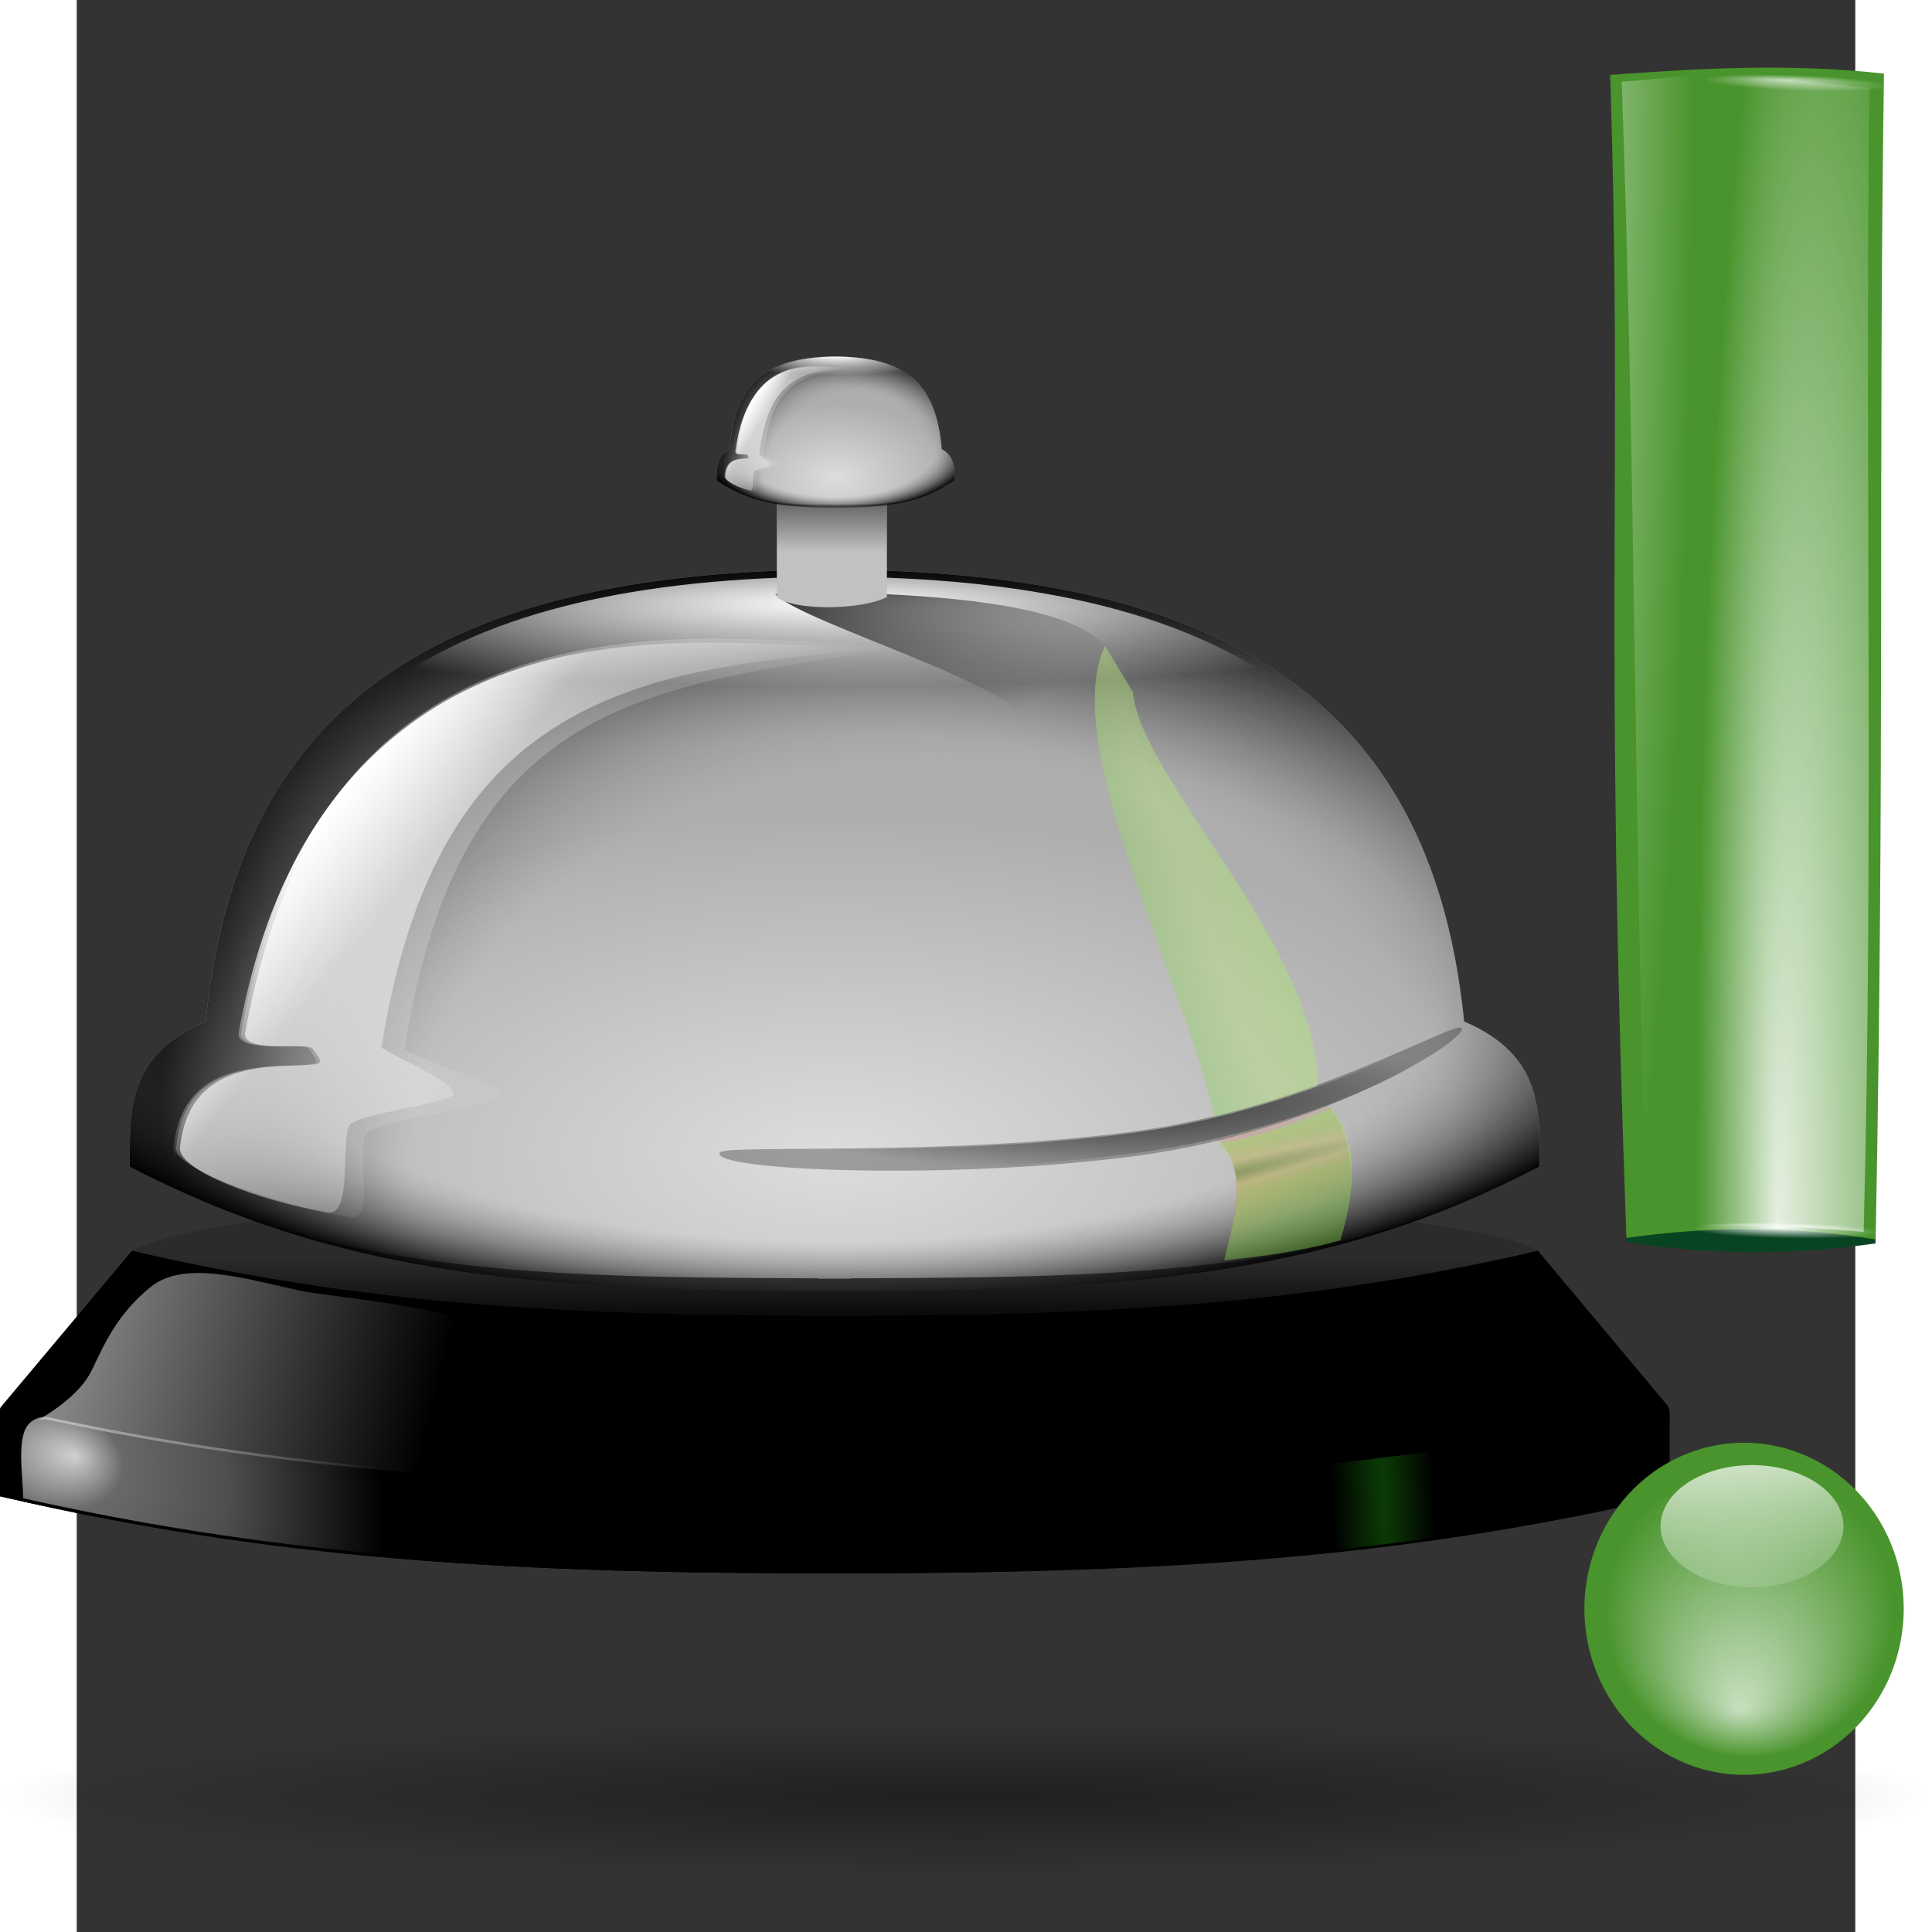 <?xml version="1.0" encoding="UTF-8" standalone="no"?>
<!-- Generator: Adobe Illustrator 12.0.0, SVG Export Plug-In . SVG Version: 6.00 Build 51448)  -->
<svg
   xmlns:ns="http://ns.adobe.com/SaveForWeb/1.0/"
   xmlns:a="http://ns.adobe.com/AdobeSVGViewerExtensions/3.0/"
   xmlns:dc="http://purl.org/dc/elements/1.1/"
   xmlns:cc="http://web.resource.org/cc/"
   xmlns:rdf="http://www.w3.org/1999/02/22-rdf-syntax-ns#"
   xmlns:svg="http://www.w3.org/2000/svg"
   xmlns="http://www.w3.org/2000/svg"
   xmlns:xlink="http://www.w3.org/1999/xlink"
   xmlns:sodipodi="http://sodipodi.sourceforge.net/DTD/sodipodi-0.dtd"
   xmlns:inkscape="http://www.inkscape.org/namespaces/inkscape"
   version="1.0"
   id="Layer_1"
   width="128"
   height="128"
   viewBox="0 0 109.547 119"
   overflow="visible"
   enable-background="new 0 0 109.547 119"
   xml:space="preserve"
   sodipodi:version="0.32"
   inkscape:version="0.44"
   sodipodi:docname="1downarrow.svg"
   sodipodi:docbase="/home/pinheiro/artwork/Oxygen/theme/svg/actions"><rect x="0" y="0" width="109.547" height="119" fill="#333333" stroke="none"/><defs
   id="defs155"><radialGradient
   gradientTransform="matrix(0.274,0,0,-1.859374e-2,-172.869,-12.334)"
   gradientUnits="userSpaceOnUse"
   id="path2295_1_"
   fy="-6071.023"
   fx="267.365"
   r="253.019"
   cy="-6078.353"
   cx="265.393">
				<stop
   id="stop8"
   offset="0"
   style="stop-color:#000000;stop-opacity:1" />
				<stop
   id="stop10"
   offset="1"
   style="stop-color:#ffffff;stop-opacity:1" />
				<a:midPointStop
   offset="0"
   style="stop-color:#000000" />
				<a:midPointStop
   offset="0.5"
   style="stop-color:#000000" />
				<a:midPointStop
   offset="1"
   style="stop-color:#FFFFFF" />
			</radialGradient>
	
		<linearGradient
   gradientTransform="matrix(0.934,0,0,0.938,-448.183,-628.156)"
   y2="678.368"
   x2="538.773"
   y1="674"
   x1="538.773"
   gradientUnits="userSpaceOnUse"
   id="XMLID_10_">
		<stop
   id="stop54"
   style="stop-color:#094422"
   offset="0" />
		<stop
   id="stop56"
   style="stop-color:#9ED676"
   offset="1" />
	</linearGradient>
	
	
		<linearGradient
   gradientTransform="matrix(1.065,0,0,1.069,-673.904,-766.111)"
   y2="736.557"
   x2="579.729"
   y1="732.41"
   x1="579.729"
   gradientUnits="userSpaceOnUse"
   id="XMLID_11_">
		<stop
   id="stop61"
   style="stop-color:#094422"
   offset="0" />
		<stop
   id="stop63"
   style="stop-color:#9ED676"
   offset="1" />
	</linearGradient>
	
	
		<linearGradient
   gradientTransform="matrix(1.065,0,0,1.069,-673.904,-766.111)"
   y2="736.623"
   x2="497.815"
   y1="732.408"
   x1="497.815"
   gradientUnits="userSpaceOnUse"
   id="XMLID_12_">
		<stop
   id="stop68"
   style="stop-color:#094422"
   offset="0" />
		<stop
   id="stop70"
   style="stop-color:#9ED676"
   offset="1" />
	</linearGradient>
	
<radialGradient
   gradientUnits="userSpaceOnUse"
   gradientTransform="matrix(6.22199e-2,-2.139143e-3,1.917326e-2,0.558,-17.173,47.999)"
   r="64.156"
   fy="99.649"
   fx="-19.414"
   cy="99.649"
   cx="-19.414"
   id="radialGradient2891"
   xlink:href="#linearGradient2885"
   inkscape:collect="always" /><radialGradient
   r="18.909"
   fy="578.653"
   fx="-634.813"
   cy="565.848"
   cx="-633.637"
   gradientTransform="matrix(1,0,0,0.929,0,40.418)"
   gradientUnits="userSpaceOnUse"
   id="radialGradient3497"
   xlink:href="#linearGradient30549"
   inkscape:collect="always" /><linearGradient
   y2="217.921"
   x2="-739.792"
   y1="195.61"
   x1="-742.434"
   gradientUnits="userSpaceOnUse"
   id="linearGradient3495"
   xlink:href="#linearGradient30539"
   inkscape:collect="always" /><radialGradient
   r="5.284"
   fy="53.704"
   fx="53.363"
   cy="51.796"
   cx="53.823"
   gradientTransform="matrix(1,0,0,0.351,0,33.628)"
   gradientUnits="userSpaceOnUse"
   id="radialGradient3493"
   xlink:href="#linearGradient3201"
   inkscape:collect="always" /><radialGradient
   r="5.284"
   fy="53.704"
   fx="53.363"
   cy="51.796"
   cx="53.823"
   gradientTransform="matrix(1,0,0,0.351,0,33.628)"
   gradientUnits="userSpaceOnUse"
   id="radialGradient3491"
   xlink:href="#linearGradient3201"
   inkscape:collect="always" /><radialGradient
   r="8.333"
   fy="69.225"
   fx="29.739"
   cy="69.225"
   cx="32.49"
   gradientTransform="matrix(0.942,-5.561611e-3,-2.729983e-2,10.254,-90.277,-623.992)"
   gradientUnits="userSpaceOnUse"
   id="radialGradient3489"
   xlink:href="#linearGradient2288"
   inkscape:collect="always" /><radialGradient
   r="8.333"
   fy="62.298"
   fx="45.9"
   cy="62.381"
   cx="49.157"
   gradientTransform="matrix(0.942,-5.561611e-3,-2.729983e-2,10.254,-90.277,-623.992)"
   gradientUnits="userSpaceOnUse"
   id="radialGradient3487"
   xlink:href="#linearGradient2288"
   inkscape:collect="always" /><linearGradient
   inkscape:collect="always"
   id="linearGradient30539"><stop
     style="stop-color:#ffffff;stop-opacity:1;"
     offset="0"
     id="stop30541" /><stop
     style="stop-color:#ffffff;stop-opacity:0;"
     offset="1"
     id="stop30543" /></linearGradient><linearGradient
   inkscape:collect="always"
   id="linearGradient30549"><stop
     style="stop-color:#ffffff;stop-opacity:1;"
     offset="0"
     id="stop30551" /><stop
     style="stop-color:#ffffff;stop-opacity:0;"
     offset="1"
     id="stop30553" /></linearGradient><linearGradient
   inkscape:collect="always"
   id="linearGradient3201"><stop
     style="stop-color:#ffffff;stop-opacity:1;"
     offset="0"
     id="stop3203" /><stop
     style="stop-color:#ffffff;stop-opacity:0;"
     offset="1"
     id="stop3205" /></linearGradient><linearGradient
   inkscape:collect="always"
   id="linearGradient2288"><stop
     style="stop-color:#ffffff;stop-opacity:1;"
     offset="0"
     id="stop2290" /><stop
     style="stop-color:#ffffff;stop-opacity:0;"
     offset="1"
     id="stop2292" /></linearGradient><linearGradient
   gradientUnits="userSpaceOnUse"
   y2="91.598"
   x2="-59.105"
   y1="85.751"
   x1="-59.105"
   id="linearGradient3177"
   xlink:href="#linearGradient3171"
   inkscape:collect="always" /><linearGradient
   y2="40.731"
   x2="71.446"
   y1="57.377"
   x1="62.509"
   gradientTransform="matrix(0.867,0,-0.319,-0.768,26.977,71.729)"
   gradientUnits="userSpaceOnUse"
   id="linearGradient3125"
   xlink:href="#linearGradient3098"
   inkscape:collect="always" /><radialGradient
   gradientUnits="userSpaceOnUse"
   gradientTransform="matrix(1.117,0,0,0.215,-4.881,50.279)"
   r="25.468"
   fy="86.082"
   fx="79.216"
   cy="86.082"
   cx="79.216"
   id="radialGradient3121"
   xlink:href="#linearGradient3115"
   inkscape:collect="always" /><linearGradient
   gradientTransform="matrix(0.867,0,0,0.674,9.815,-8.337)"
   gradientUnits="userSpaceOnUse"
   y2="52.259"
   x2="62.179"
   y1="43.047"
   x1="62.179"
   id="linearGradient3104"
   xlink:href="#linearGradient3098"
   inkscape:collect="always" /><radialGradient
   r="54.829"
   fy="-194.509"
   fx="187.245"
   cy="-194.509"
   cx="187.245"
   gradientTransform="matrix(1,0,0,0.12,-246.073,58.94)"
   gradientUnits="userSpaceOnUse"
   id="radialGradient3094"
   xlink:href="#linearGradient3017"
   inkscape:collect="always" /><linearGradient
   y2="15.735"
   x2="159.031"
   y1="10.618"
   x1="152.709"
   gradientTransform="translate(-246.073,35.825)"
   gradientUnits="userSpaceOnUse"
   id="linearGradient3092"
   xlink:href="#linearGradient2964"
   inkscape:collect="always" /><linearGradient
   y2="32.212"
   x2="171.313"
   y1="-19.988"
   x1="107.873"
   gradientTransform="translate(-246.073,35.825)"
   gradientUnits="userSpaceOnUse"
   id="linearGradient3090"
   xlink:href="#linearGradient2964"
   inkscape:collect="always" /><linearGradient
   y2="32.212"
   x2="171.313"
   y1="11.188"
   x1="138.879"
   gradientTransform="translate(-246.073,35.825)"
   gradientUnits="userSpaceOnUse"
   id="linearGradient3088"
   xlink:href="#linearGradient2964"
   inkscape:collect="always" /><radialGradient
   r="54.829"
   fy="61.042"
   fx="186.808"
   cy="37.935"
   cx="186.808"
   gradientTransform="matrix(1.271,2.554783e-7,-1.070124e-7,0.532,-296.209,41.908)"
   gradientUnits="userSpaceOnUse"
   id="radialGradient3086"
   xlink:href="#linearGradient3001"
   inkscape:collect="always" /><radialGradient
   r="54.829"
   fy="78.645"
   fx="192.727"
   cy="55.538"
   cx="192.727"
   gradientTransform="matrix(1.085,-3.733736e-2,2.828132e-2,0.822,-262.378,34.392)"
   gradientUnits="userSpaceOnUse"
   id="radialGradient3084"
   xlink:href="#linearGradient3001"
   inkscape:collect="always" /><radialGradient
   r="54.829"
   fy="61.147"
   fx="187.245"
   cy="61.147"
   cx="187.245"
   gradientTransform="matrix(1,0,0,0.484,-246.073,49.375)"
   gradientUnits="userSpaceOnUse"
   id="radialGradient3082"
   xlink:href="#linearGradient3225"
   inkscape:collect="always" /><linearGradient
   y2="96.443"
   x2="40.627"
   y1="85.824"
   x1="-2.652"
   gradientTransform="translate(-130.636,0)"
   gradientUnits="userSpaceOnUse"
   id="linearGradient3064"
   xlink:href="#linearGradient2938"
   inkscape:collect="always" /><radialGradient
   r="64.141"
   fy="79.204"
   fx="11.76"
   cy="88.295"
   cx="-10.334"
   gradientTransform="matrix(0.581,0.156,-0.109,0.406,-116.361,67.074)"
   gradientUnits="userSpaceOnUse"
   id="radialGradient3062"
   xlink:href="#linearGradient2911"
   inkscape:collect="always" /><radialGradient
   r="54.829"
   fy="-194.509"
   fx="187.245"
   cy="-194.509"
   cx="187.245"
   gradientTransform="matrix(0.985,0,0,0.118,-243.202,59.089)"
   gradientUnits="userSpaceOnUse"
   id="radialGradient3060"
   xlink:href="#linearGradient3017"
   inkscape:collect="always" /><linearGradient
   y2="15.735"
   x2="159.031"
   y1="10.618"
   x1="152.709"
   gradientTransform="translate(-246.073,35.825)"
   gradientUnits="userSpaceOnUse"
   id="linearGradient3058"
   xlink:href="#linearGradient2964"
   inkscape:collect="always" /><linearGradient
   y2="32.212"
   x2="171.313"
   y1="-19.988"
   x1="107.873"
   gradientTransform="translate(-246.073,35.825)"
   gradientUnits="userSpaceOnUse"
   id="linearGradient3056"
   xlink:href="#linearGradient2964"
   inkscape:collect="always" /><linearGradient
   y2="32.212"
   x2="171.313"
   y1="11.188"
   x1="138.879"
   gradientTransform="translate(-246.073,35.825)"
   gradientUnits="userSpaceOnUse"
   id="linearGradient3054"
   xlink:href="#linearGradient2964"
   inkscape:collect="always" /><radialGradient
   r="54.829"
   fy="61.042"
   fx="186.808"
   cy="37.935"
   cx="186.808"
   gradientTransform="matrix(1.271,2.554783e-7,-1.070124e-7,0.532,-296.209,41.908)"
   gradientUnits="userSpaceOnUse"
   id="radialGradient3052"
   xlink:href="#linearGradient3001"
   inkscape:collect="always" /><radialGradient
   r="54.829"
   fy="78.645"
   fx="192.727"
   cy="55.538"
   cx="192.727"
   gradientTransform="matrix(1.085,-3.733736e-2,2.828132e-2,0.822,-262.378,34.392)"
   gradientUnits="userSpaceOnUse"
   id="radialGradient3050"
   xlink:href="#linearGradient3001"
   inkscape:collect="always" /><radialGradient
   r="54.829"
   fy="61.147"
   fx="187.245"
   cy="61.147"
   cx="187.245"
   gradientTransform="matrix(1,0,0,0.484,-246.073,49.375)"
   gradientUnits="userSpaceOnUse"
   id="radialGradient3048"
   xlink:href="#linearGradient3225"
   inkscape:collect="always" /><radialGradient
   gradientUnits="userSpaceOnUse"
   gradientTransform="matrix(1,0,0,0.198,0,92.822)"
   r="63.912"
   fy="115.709"
   fx="63.912"
   cy="115.709"
   cx="63.912"
   id="radialGradient3297"
   xlink:href="#linearGradient3291"
   inkscape:collect="always" /><linearGradient
   id="linearGradient3225"><stop
     id="stop3227"
     offset="0"
     style="stop-color:#ddd;stop-opacity:1;" /><stop
     id="stop3229"
     offset="1"
     style="stop-color:#aeaeae;stop-opacity:1;" /></linearGradient><linearGradient
   id="linearGradient3291"
   inkscape:collect="always"><stop
     id="stop3293"
     offset="0"
     style="stop-color:#000000;stop-opacity:1;" /><stop
     id="stop3295"
     offset="1"
     style="stop-color:#000000;stop-opacity:0;" /></linearGradient><linearGradient
   id="linearGradient2911"><stop
     id="stop2913"
     offset="0"
     style="stop-color:white;stop-opacity:1;" /><stop
     style="stop-color:white;stop-opacity:0.505;"
     offset="0.154"
     id="stop2923" /><stop
     style="stop-color:white;stop-opacity:0.372;"
     offset="0.5"
     id="stop2921" /><stop
     id="stop2915"
     offset="1"
     style="stop-color:white;stop-opacity:0;" /></linearGradient><linearGradient
   id="linearGradient2938"
   inkscape:collect="always"><stop
     id="stop2940"
     offset="0"
     style="stop-color:#d1d1d1;stop-opacity:1;" /><stop
     id="stop2942"
     offset="1"
     style="stop-color:#d1d1d1;stop-opacity:0;" /></linearGradient><linearGradient
   id="linearGradient2964"
   inkscape:collect="always"><stop
     id="stop2966"
     offset="0"
     style="stop-color:white;stop-opacity:1;" /><stop
     id="stop2968"
     offset="1"
     style="stop-color:white;stop-opacity:0;" /></linearGradient><linearGradient
   id="linearGradient3001"><stop
     style="stop-color:white;stop-opacity:0;"
     offset="0"
     id="stop3003" /><stop
     id="stop3009"
     offset="0.676"
     style="stop-color:#7f7f7f;stop-opacity:0;" /><stop
     style="stop-color:black;stop-opacity:1;"
     offset="1"
     id="stop3005" /></linearGradient><linearGradient
   id="linearGradient3017"
   inkscape:collect="always"><stop
     id="stop3019"
     offset="0"
     style="stop-color:white;stop-opacity:1;" /><stop
     id="stop3021"
     offset="1"
     style="stop-color:white;stop-opacity:0;" /></linearGradient><linearGradient
   id="linearGradient3098"
   inkscape:collect="always"><stop
     id="stop3100"
     offset="0"
     style="stop-color:#282828;stop-opacity:1;" /><stop
     id="stop3102"
     offset="1"
     style="stop-color:#282828;stop-opacity:0;" /></linearGradient><linearGradient
   id="linearGradient3115"
   inkscape:collect="always"><stop
     id="stop3117"
     offset="0"
     style="stop-color:#282828;stop-opacity:1;" /><stop
     id="stop3119"
     offset="1"
     style="stop-color:#282828;stop-opacity:0;" /></linearGradient><linearGradient
   id="linearGradient3171"><stop
     id="stop3173"
     offset="0"
     style="stop-color:#2b2b2b;stop-opacity:1;" /><stop
     id="stop3175"
     offset="1"
     style="stop-color:black;stop-opacity:1;" /></linearGradient><linearGradient
   id="linearGradient3537"
   inkscape:collect="always"><stop
     id="stop3539"
     offset="0"
     style="stop-color:#cf4913;stop-opacity:1;" /><stop
     id="stop3541"
     offset="1"
     style="stop-color:#cf4913;stop-opacity:0;" /></linearGradient><linearGradient
   id="linearGradient2885"><stop
     id="stop2887"
     offset="0"
     style="stop-color:#28cf13;stop-opacity:1;" /><stop
     id="stop2889"
     offset="1"
     style="stop-color:#2ccf13;stop-opacity:0;" /></linearGradient><radialGradient
   inkscape:collect="always"
   xlink:href="#XMLID_14_"
   id="radialGradient2219"
   gradientUnits="userSpaceOnUse"
   gradientTransform="matrix(7.522,-1.977,0.1,0.382,-573.237,206.809)"
   cx="82.741"
   cy="85.109"
   fx="84.286"
   fy="85.546"
   r="4.402" /><radialGradient
   inkscape:collect="always"
   xlink:href="#linearGradient3537"
   id="radialGradient2222"
   gradientUnits="userSpaceOnUse"
   gradientTransform="matrix(7.484,-1.903,0.262,1.032,-583.866,145.297)"
   cx="82.741"
   cy="85.109"
   fx="84.286"
   fy="85.546"
   r="4.402" /><linearGradient
   inkscape:collect="always"
   xlink:href="#XMLID_14_"
   id="linearGradient2225"
   gradientUnits="userSpaceOnUse"
   x1="63.25"
   y1="71.25"
   x2="97"
   y2="58.25"
   gradientTransform="matrix(0.931,0,0,0.931,-4.744,-3.902)" /><linearGradient
   inkscape:collect="always"
   xlink:href="#XMLID_9_"
   id="linearGradient3170"
   x1="-52.571"
   y1="15.481"
   x2="-52.571"
   y2="11.089"
   gradientUnits="userSpaceOnUse" /></defs><sodipodi:namedview
   inkscape:window-height="654"
   inkscape:window-width="1124"
   inkscape:pageshadow="2"
   inkscape:pageopacity="0.0"
   borderopacity="1.0"
   bordercolor="#666666"
   pagecolor="#ffffff"
   id="base"
   inkscape:showpageshadow="false"
   inkscape:zoom="1.1111678"
   inkscape:cx="-261.74663"
   inkscape:cy="-5.9111996"
   inkscape:window-x="75"
   inkscape:window-y="233"
   inkscape:current-layer="Layer_1"
   showguides="true"
   inkscape:guide-bbox="true" />

<linearGradient
   id="XMLID_9_"
   gradientUnits="userSpaceOnUse"
   x1="538.773"
   y1="793"
   x2="538.773"
   y2="674"
   gradientTransform="translate(-484,-674)">
	<stop
   offset="0"
   style="stop-color:#094422"
   id="stop7" />
	<stop
   offset="0.112"
   style="stop-color:#095A22"
   id="stop9" />
	<stop
   offset="0.405"
   style="stop-color:#1E7D27"
   id="stop11" />
	<stop
   offset="0.423"
   style="stop-color:#217F29"
   id="stop13" />
	<stop
   offset="0.437"
   style="stop-color:#2A8531"
   id="stop15" />
	<stop
   offset="0.449"
   style="stop-color:#3A8F3D"
   id="stop17" />
	<stop
   offset="0.461"
   style="stop-color:#519D4E"
   id="stop19" />
	<stop
   offset="0.471"
   style="stop-color:#6EAF64"
   id="stop21" />
	<stop
   offset="0.481"
   style="stop-color:#92C680"
   id="stop23" />
	<stop
   offset="0.491"
   style="stop-color:#BCE0A0"
   id="stop25" />
	<stop
   offset="0.494"
   style="stop-color:#CCEAAC"
   id="stop27" />
	<stop
   offset="0.512"
   style="stop-color:#A4CD90"
   id="stop29" />
	<stop
   offset="0.533"
   style="stop-color:#80B276"
   id="stop31" />
	<stop
   offset="0.555"
   style="stop-color:#609A5F"
   id="stop33" />
	<stop
   offset="0.58"
   style="stop-color:#44864C"
   id="stop35" />
	<stop
   offset="0.609"
   style="stop-color:#2E763C"
   id="stop37" />
	<stop
   offset="0.642"
   style="stop-color:#1D6931"
   id="stop39" />
	<stop
   offset="0.682"
   style="stop-color:#126028"
   id="stop41" />
	<stop
   offset="0.74"
   style="stop-color:#0B5B23"
   id="stop43" />
	<stop
   offset="0.899"
   style="stop-color:#095A22"
   id="stop45" />
	<stop
   offset="1"
   style="stop-color:#9ED676"
   id="stop47" />
</linearGradient>






<radialGradient
   id="XMLID_13_"
   cx="538.773"
   cy="792.996"
   r="121.547"
   gradientTransform="translate(-484,-674)"
   gradientUnits="userSpaceOnUse">
	<stop
   offset="0"
   style="stop-color:#FFFAB3"
   id="stop83" />
	<stop
   offset="0.049"
   style="stop-color:#DFEE9F"
   id="stop85" />
	<stop
   offset="0.105"
   style="stop-color:#C3E48D"
   id="stop87" />
	<stop
   offset="0.161"
   style="stop-color:#AEDC80"
   id="stop89" />
	<stop
   offset="0.216"
   style="stop-color:#A2D879"
   id="stop91" />
	<stop
   offset="0.27"
   style="stop-color:#9ED676"
   id="stop93" />
	<stop
   offset="0.399"
   style="stop-color:#3BA42A"
   id="stop95" />
	<stop
   offset="0.4"
   style="stop-color:#3BA42A"
   id="stop97" />
	<stop
   offset="0.448"
   style="stop-color:#258426"
   id="stop99" />
	<stop
   offset="0.496"
   style="stop-color:#166D24"
   id="stop101" />
	<stop
   offset="0.54"
   style="stop-color:#0C5F23"
   id="stop103" />
	<stop
   offset="0.579"
   style="stop-color:#095A22"
   id="stop105" />
	<stop
   offset="0.595"
   style="stop-color:#166727"
   id="stop107" />
	<stop
   offset="0.646"
   style="stop-color:#388B33"
   id="stop109" />
	<stop
   offset="0.693"
   style="stop-color:#51A53C"
   id="stop111" />
	<stop
   offset="0.736"
   style="stop-color:#61B542"
   id="stop113" />
	<stop
   offset="0.77"
   style="stop-color:#66BA44"
   id="stop115" />
	<stop
   offset="1"
   style="stop-color:#095A22"
   id="stop117" />
</radialGradient>

<linearGradient
   id="XMLID_14_"
   gradientUnits="userSpaceOnUse"
   x1="538.773"
   y1="677.877"
   x2="538.773"
   y2="789.122"
   gradientTransform="translate(-484,-674)">
	<stop
   offset="0.006"
   style="stop-color:#1E7D27"
   id="stop122" />
	<stop
   offset="0.135"
   style="stop-color:#3BA42A"
   id="stop124" />
	<stop
   offset="0.483"
   style="stop-color:#B8E57F"
   id="stop126" />
	<stop
   offset="0.63"
   style="stop-color:#A9E66E"
   id="stop128" />
	<stop
   offset="0.853"
   style="stop-color:#97E859"
   id="stop130" />
	<stop
   offset="1"
   style="stop-color:#91E851"
   id="stop132" />
</linearGradient>

<radialGradient
   id="XMLID_15_"
   cx="538.773"
   cy="651.104"
   r="126.023"
   gradientTransform="translate(-484,-674)"
   gradientUnits="userSpaceOnUse">
	<stop
   offset="0"
   style="stop-color:#CCEAAC"
   id="stop137" />
	<stop
   offset="0.539"
   style="stop-color:#3BA42A"
   id="stop139" />
	<stop
   offset="1"
   style="stop-color:#91E851"
   id="stop141" />
</radialGradient>

<linearGradient
   id="XMLID_16_"
   gradientUnits="userSpaceOnUse"
   x1="538.773"
   y1="675.485"
   x2="538.773"
   y2="677.06"
   gradientTransform="translate(-484,-674)">
	<stop
   offset="0"
   style="stop-color:#FFFFFF"
   id="stop146" />
	<stop
   offset="1"
   style="stop-color:#00BF00"
   id="stop148" />
</linearGradient>


<path
   sodipodi:nodetypes="ccc"
   id="path2276"
   d="M 42.616,-0.848 L 42.616,-3.449 L 42.616,-0.848 z "
   style="fill:white;fill-opacity:0.757;fill-rule:nonzero;stroke:none;stroke-width:0.5;stroke-linecap:round;stroke-linejoin:round;stroke-miterlimit:4;stroke-dasharray:none;stroke-dashoffset:4;stroke-opacity:1" /><path
   sodipodi:type="arc"
   style="opacity:0.381;fill:url(#radialGradient3297);fill-opacity:1;fill-rule:nonzero;stroke:none;stroke-width:0;stroke-linecap:round;stroke-linejoin:round;stroke-miterlimit:4;stroke-dasharray:none;stroke-dashoffset:4;stroke-opacity:1"
   id="path3289"
   sodipodi:cx="63.912209"
   sodipodi:cy="115.70919"
   sodipodi:rx="63.912209"
   sodipodi:ry="12.641975"
   d="M 127.824 115.709 A 63.912 12.642 0 1 1  0,115.709 A 63.912 12.642 0 1 1  127.824 115.709 z"
   transform="matrix(0.931,0,0,0.388,-4.744,65.772)" /><g
   id="g2013"
   transform="matrix(0.804,0,0,0.804,-4.738,12.369)"><g
     transform="matrix(0.985,0,0,0.985,122.18,-3.397)"
     id="g3042"><path
       sodipodi:nodetypes="cccssccccc"
       id="path3027"
       d="M -113.761,85.109 L -123.927,97.412 L -124.042,104.203 C -102.632,109.172 -84.078,110.188 -59.386,110.203 C -59.194,110.203 -59.017,110.203 -58.823,110.203 C -34.131,110.188 -15.879,108.99 5.532,104.021 L 5.833,97.94 L 5.624,97.11 L -4.417,85.109 C -13.7,79.766 -100.474,78.494 -113.761,85.109 z "
       style="fill:url(#linearGradient3177);fill-opacity:1;fill-rule:nonzero;stroke:none;stroke-width:0.1;stroke-linecap:round;stroke-linejoin:round;stroke-miterlimit:4;stroke-dashoffset:4;stroke-opacity:1" /><path
       style="fill:black;fill-opacity:1;fill-rule:nonzero;stroke:none;stroke-width:0.1;stroke-linecap:round;stroke-linejoin:round;stroke-miterlimit:4;stroke-dashoffset:4;stroke-opacity:1"
       d="M -113.761,85.109 L -123.924,97.219 C -124.01,97.306 -124.037,97.415 -124.042,97.533 L -124.042,104.203 C -102.632,109.172 -84.078,110.188 -59.386,110.203 C -59.194,110.203 -59.017,110.203 -58.823,110.203 C -34.26,110.188 -15.771,109.182 5.498,104.281 C 5.646,104.246 5.832,104.113 5.833,103.97 L 5.833,97.675 C 5.823,97.484 5.766,97.31 5.661,97.155 L -4.417,85.109 C -22.44,89.292 -38.069,90.159 -58.855,90.172 C -59.017,90.172 -59.161,90.172 -59.323,90.172 C -80.109,90.159 -95.738,89.292 -113.761,85.109 z "
       id="rect1979"
       sodipodi:nodetypes="ccccsssccccssc" /><path
       style="opacity:0.816;fill:url(#radialGradient3062);fill-opacity:1;fill-rule:nonzero;stroke:none;stroke-width:0.1;stroke-linecap:round;stroke-linejoin:round;stroke-miterlimit:4;stroke-dashoffset:4;stroke-opacity:1"
       d="M 5.933,97.237 C -15.477,102.206 -34.031,103.222 -58.723,103.237 C -58.916,103.237 -59.093,103.237 -59.286,103.237 C -82.544,103.222 -100.371,102.307 -120.254,98.05 C -120.82,97.967 -121.357,98.15 -121.75,98.541 C -122.771,99.557 -122.249,102.512 -122.223,104.362 C -101.536,108.99 -83.31,109.972 -59.286,109.987 C -59.093,109.987 -58.916,109.987 -58.723,109.987 C -34.231,109.972 -15.778,108.972 5.414,104.107 L 5.933,103.783 L 5.933,97.237 z "
       id="path2879"
       sodipodi:nodetypes="csscscssscc" /><path
       style="fill:url(#linearGradient3064);fill-opacity:1;fill-rule:nonzero;stroke:none;stroke-width:0.1;stroke-linecap:round;stroke-linejoin:round;stroke-miterlimit:4;stroke-dashoffset:4;stroke-opacity:1"
       d="M -112.328,87.94 C -114.954,90.08 -115.909,92.38 -116.894,94.414 C -117.867,96.423 -120.415,97.885 -121.065,98.297 C -120.827,98.227 -120.616,98.212 -120.355,98.25 C -107.447,101.014 -95.391,102.354 -82.167,102.969 C -71.812,90.002 -96.32,89.162 -100.646,88.222 C -105.033,87.269 -109.703,85.8 -112.328,87.94 z "
       id="path2927"
       sodipodi:nodetypes="czccczz" /><path
       sodipodi:nodetypes="csscscssscc"
       id="path1994"
       d="M 5.933,97.237 C -15.477,102.206 -34.031,103.222 -58.723,103.237 C -58.916,103.237 -59.093,103.237 -59.286,103.237 C -82.544,103.222 -100.371,102.307 -120.254,98.05 C -120.82,97.967 -121.357,98.15 -121.75,98.541 C -122.771,99.557 -122.249,102.512 -122.223,104.362 C -101.536,108.99 -83.31,109.972 -59.286,109.987 C -59.093,109.987 -58.916,109.987 -58.723,109.987 C -34.231,109.972 -15.778,108.972 5.414,104.107 L 5.933,103.783 L 5.933,97.237 z "
       style="opacity:0.291;fill:url(#radialGradient2891);fill-opacity:1;fill-rule:nonzero;stroke:none;stroke-width:0.1;stroke-linecap:round;stroke-linejoin:round;stroke-miterlimit:4;stroke-dashoffset:4;stroke-opacity:1" /></g><g
     transform="matrix(0.985,0,0,0.985,121.908,-4.747)"
     id="g3033"><path
       style="fill:url(#radialGradient3048);fill-opacity:1;fill-rule:evenodd;stroke:none;stroke-width:0.098;stroke-linecap:butt;stroke-linejoin:miter;stroke-miterlimit:4;stroke-dasharray:none;stroke-opacity:1"
       d="M -60.594,33.519 C -90.889,34.052 -105.371,44.983 -107.751,68.648 C -114.011,71.338 -113.605,75.742 -113.658,79.941 C -97.678,88.232 -82.615,88.559 -60.094,88.623 L -60.094,88.652 C -59.649,88.652 -59.253,88.653 -58.813,88.652 C -58.384,88.653 -57.998,88.652 -57.563,88.652 L -57.563,88.623 C -35.042,88.559 -19.979,88.232 -3.999,79.941 C -4.052,75.742 -3.615,71.338 -9.875,68.648 C -12.269,44.847 -26.941,33.958 -57.594,33.519 C -58.594,33.514 -59.594,33.515 -60.594,33.519 z "
       id="path2949"
       sodipodi:nodetypes="cccccscccccc" /><path
       style="fill:url(#radialGradient3050);fill-opacity:1;fill-rule:evenodd;stroke:none;stroke-width:0.098;stroke-linecap:butt;stroke-linejoin:miter;stroke-miterlimit:4;stroke-dasharray:none;stroke-opacity:1"
       d="M -60.594,33.519 C -90.889,34.052 -105.371,44.983 -107.751,68.648 C -114.011,71.338 -113.605,75.742 -113.658,79.941 C -97.678,88.232 -82.615,88.559 -60.094,88.623 L -60.094,88.652 C -59.649,88.652 -59.253,88.653 -58.813,88.652 C -58.384,88.653 -57.998,88.652 -57.563,88.652 L -57.563,88.623 C -35.042,88.559 -19.979,88.232 -3.999,79.941 C -4.052,75.742 -3.615,71.338 -9.875,68.648 C -12.269,44.847 -26.941,33.958 -57.594,33.519 C -58.594,33.514 -59.594,33.515 -60.594,33.519 z "
       id="path3011"
       sodipodi:nodetypes="cccccscccccc" /><path
       sodipodi:nodetypes="cccccscccccc"
       id="path2999"
       d="M -60.594,33.519 C -90.889,34.052 -105.371,44.983 -107.751,68.648 C -114.011,71.338 -113.605,75.742 -113.658,79.941 C -97.678,88.232 -82.615,89.559 -60.094,89.623 L -60.094,89.652 C -59.649,89.652 -59.253,89.653 -58.813,89.652 C -58.384,89.653 -57.998,89.652 -57.563,89.652 L -57.563,89.623 C -35.042,89.559 -19.979,88.232 -3.999,79.941 C -4.052,75.742 -3.615,71.338 -9.875,68.648 C -12.269,44.847 -26.941,33.958 -57.594,33.519 C -58.594,33.514 -59.594,33.515 -60.594,33.519 z "
       style="fill:url(#radialGradient3052);fill-opacity:1;fill-rule:evenodd;stroke:none;stroke-width:0.098;stroke-linecap:butt;stroke-linejoin:miter;stroke-miterlimit:4;stroke-dasharray:none;stroke-opacity:1" /><path
       style="fill:url(#linearGradient3054);fill-opacity:1;fill-rule:evenodd;stroke:none;stroke-width:1px;stroke-linecap:butt;stroke-linejoin:miter;stroke-opacity:1"
       d="M -54.078,39.631 C -68.122,39.79 -98.023,32.646 -104.698,69.597 C -104.73,71.17 -99.807,70.247 -99.453,70.748 C -99.098,71.249 -98.459,71.918 -99.197,71.964 C -101.499,72.364 -109.038,71.029 -109.752,78.489 C -109.862,80.25 -103.517,82.588 -98.429,83.478 C -96.364,83.967 -97.235,79.043 -96.638,76.825 C -96.246,75.777 -88.556,75.056 -88.45,74.267 C -88.595,73.276 -92.192,71.85 -94.079,70.684 C -89.772,43.487 -74.558,41.034 -54.078,39.631 z "
       id="path2958"
       sodipodi:nodetypes="cczccccccc" /><path
       sodipodi:nodetypes="cczccccccc"
       id="path2960"
       d="M -53.778,39.531 C -67.31,39.179 -98.323,32.646 -104.998,69.597 C -105.03,71.17 -100.107,70.247 -99.753,70.748 C -99.398,71.249 -98.759,71.918 -99.497,71.964 C -101.799,72.364 -109.338,71.029 -110.052,78.489 C -110.162,80.25 -101.726,82.972 -96.638,83.862 C -94.573,84.351 -95.956,79.683 -95.358,77.465 C -94.967,76.417 -84.846,75.183 -84.739,74.394 C -84.885,73.404 -90.401,71.978 -92.288,70.812 C -87.981,43.615 -73.746,42.725 -53.778,39.531 z "
       style="fill:url(#linearGradient3056);fill-opacity:1;fill-rule:evenodd;stroke:none;stroke-width:1px;stroke-linecap:butt;stroke-linejoin:miter;stroke-opacity:1" /><path
       style="fill:url(#linearGradient3058);fill-opacity:1;fill-rule:evenodd;stroke:none;stroke-width:1px;stroke-linecap:butt;stroke-linejoin:miter;stroke-opacity:1"
       d="M -53.778,39.531 C -65.775,39.307 -98.523,32.646 -105.198,69.597 C -105.23,71.17 -100.307,70.247 -99.953,70.748 C -99.598,71.249 -98.959,71.918 -99.697,71.964 C -101.999,72.364 -109.538,71.029 -110.252,78.489 C -110.362,80.25 -100.062,83.739 -94.975,84.63 C -92.91,85.119 -94.164,80.45 -93.567,78.233 C -93.176,77.185 -77.809,75.056 -77.703,74.267 C -77.848,73.276 -89.377,72.745 -91.264,71.58 C -86.957,44.382 -73.746,42.725 -53.778,39.531 z "
       id="path2962"
       sodipodi:nodetypes="cczccccccc" /><path
       style="fill:url(#radialGradient3060);fill-opacity:1;fill-rule:evenodd;stroke:none;stroke-width:0.098;stroke-linecap:butt;stroke-linejoin:miter;stroke-miterlimit:4;stroke-dasharray:none;stroke-opacity:1"
       d="M -60.567,34.058 C -90.397,34.582 -104.657,45.346 -107.001,68.648 L -10.625,68.648 C -12.982,45.212 -27.43,34.49 -57.613,34.058 C -58.598,34.052 -59.582,34.054 -60.567,34.058 z "
       id="path3015"
       sodipodi:nodetypes="ccccc" /></g><path
     sodipodi:nodetypes="ccccc"
     id="rect3123"
     d="M 79.099,40.466 L 85.389,35.8 C 85.176,31.627 75.541,30.497 67.833,30.134 L 59.4,30.134 C 61.716,32.458 78.671,37.261 79.099,40.466 z "
     style="fill:url(#linearGradient3125);fill-opacity:1;fill-rule:nonzero;stroke:none;stroke-width:0.1;stroke-linecap:round;stroke-linejoin:round;stroke-miterlimit:4;stroke-dashoffset:4;stroke-opacity:1" /><path
     sodipodi:nodetypes="ccccc"
     id="rect3106"
     d="M 59.527,20.693 L 67.96,20.693 L 67.96,30.356 C 66.188,31.301 61.01,31.489 59.527,30.356 L 59.527,20.693 z "
     style="fill:#c1c1c1;fill-opacity:1;fill-rule:nonzero;stroke:none;stroke-width:0.1;stroke-linecap:round;stroke-linejoin:round;stroke-miterlimit:4;stroke-dashoffset:4;stroke-opacity:1" /><rect
     y="20.693"
     x="59.527"
     height="9.663"
     width="8.433"
     id="rect3096"
     style="opacity:1;fill:url(#linearGradient3104);fill-opacity:1;fill-rule:nonzero;stroke:none;stroke-width:0.1;stroke-linecap:round;stroke-linejoin:round;stroke-miterlimit:4;stroke-dasharray:none;stroke-dashoffset:4;stroke-opacity:1" /><g
     id="g3066"
     transform="matrix(0.166,0,0,0.214,73.796,4.325)"><path
       sodipodi:nodetypes="cccccscccccc"
       id="path3068"
       d="M -60.594,35.55 C -90.889,36.083 -105.371,44.983 -107.751,68.648 C -114.011,71.338 -113.605,75.742 -113.658,79.941 C -97.678,88.232 -82.615,88.559 -60.094,88.623 L -60.094,88.652 C -59.649,88.652 -59.253,88.653 -58.813,88.652 C -58.384,88.653 -57.998,88.652 -57.563,88.652 L -57.563,88.623 C -35.042,88.559 -19.979,88.232 -3.999,79.941 C -4.052,75.742 -3.615,71.338 -9.875,68.648 C -12.269,44.847 -26.941,35.989 -57.594,35.55 C -58.594,35.545 -59.594,35.546 -60.594,35.55 z "
       style="fill:url(#radialGradient3082);fill-opacity:1;fill-rule:evenodd;stroke:none;stroke-width:0.098;stroke-linecap:butt;stroke-linejoin:miter;stroke-miterlimit:4;stroke-dasharray:none;stroke-opacity:1" /><path
       sodipodi:nodetypes="cccccscccccc"
       id="path3070"
       d="M -60.594,35.55 C -90.889,36.083 -105.371,44.983 -107.751,68.648 C -114.011,71.338 -113.605,75.742 -113.658,79.941 C -97.678,88.232 -82.615,88.559 -60.094,88.623 L -60.094,88.652 C -59.649,88.652 -59.253,88.653 -58.813,88.652 C -58.384,88.653 -57.998,88.652 -57.563,88.652 L -57.563,88.623 C -35.042,88.559 -19.979,88.232 -3.999,79.941 C -4.052,75.742 -3.615,71.338 -9.875,68.648 C -12.269,44.847 -26.941,35.989 -57.594,35.55 C -58.594,35.545 -59.594,35.546 -60.594,35.55 z "
       style="fill:url(#radialGradient3084);fill-opacity:1;fill-rule:evenodd;stroke:none;stroke-width:0.098;stroke-linecap:butt;stroke-linejoin:miter;stroke-miterlimit:4;stroke-dasharray:none;stroke-opacity:1" /><path
       style="fill:url(#radialGradient3086);fill-opacity:1;fill-rule:evenodd;stroke:none;stroke-width:0.098;stroke-linecap:butt;stroke-linejoin:miter;stroke-miterlimit:4;stroke-dasharray:none;stroke-opacity:1"
       d="M -60.594,35.55 C -90.889,36.083 -105.371,44.983 -107.751,68.648 C -114.011,71.338 -113.605,75.742 -113.658,79.941 C -97.678,88.232 -82.615,89.559 -60.094,89.623 L -60.094,89.652 C -59.649,89.652 -59.253,89.653 -58.813,89.652 C -58.384,89.653 -57.998,89.652 -57.563,89.652 L -57.563,89.623 C -35.042,89.559 -19.979,88.232 -3.999,79.941 C -4.052,75.742 -3.615,71.338 -9.875,68.648 C -12.269,44.847 -26.941,35.989 -57.594,35.55 C -58.594,35.545 -59.594,35.546 -60.594,35.55 z "
       id="path3072"
       sodipodi:nodetypes="cccccscccccc" /><path
       sodipodi:nodetypes="cczccccccc"
       id="path3074"
       d="M -54.078,39.631 C -68.122,39.79 -98.023,32.646 -104.698,69.597 C -104.73,71.17 -99.807,70.247 -99.453,70.748 C -99.098,71.249 -98.459,71.918 -99.197,71.964 C -101.499,72.364 -109.038,71.029 -109.752,78.489 C -109.862,80.25 -103.517,82.588 -98.429,83.478 C -96.364,83.967 -97.235,79.043 -96.638,76.825 C -96.246,75.777 -88.556,75.056 -88.45,74.267 C -88.595,73.276 -92.192,71.85 -94.079,70.684 C -89.772,43.487 -74.558,41.034 -54.078,39.631 z "
       style="fill:url(#linearGradient3088);fill-opacity:1;fill-rule:evenodd;stroke:none;stroke-width:1px;stroke-linecap:butt;stroke-linejoin:miter;stroke-opacity:1" /><path
       style="fill:url(#linearGradient3090);fill-opacity:1;fill-rule:evenodd;stroke:none;stroke-width:1px;stroke-linecap:butt;stroke-linejoin:miter;stroke-opacity:1"
       d="M -53.778,39.531 C -67.31,39.179 -98.323,32.646 -104.998,69.597 C -105.03,71.17 -100.107,70.247 -99.753,70.748 C -99.398,71.249 -98.759,71.918 -99.497,71.964 C -101.799,72.364 -109.338,71.029 -110.052,78.489 C -110.162,80.25 -101.726,82.972 -96.638,83.862 C -94.573,84.351 -95.956,79.683 -95.358,77.465 C -94.967,76.417 -84.846,75.183 -84.739,74.394 C -84.885,73.404 -90.401,71.978 -92.288,70.812 C -87.981,43.615 -73.746,42.725 -53.778,39.531 z "
       id="path3076"
       sodipodi:nodetypes="cczccccccc" /><path
       sodipodi:nodetypes="cczccccccc"
       id="path3078"
       d="M -53.778,39.531 C -65.775,39.307 -98.523,32.646 -105.198,69.597 C -105.23,71.17 -100.307,70.247 -99.953,70.748 C -99.598,71.249 -98.959,71.918 -99.697,71.964 C -101.999,72.364 -109.538,71.029 -110.252,78.489 C -110.362,80.25 -100.062,83.739 -94.975,84.63 C -92.91,85.119 -94.164,80.45 -93.567,78.233 C -93.176,77.185 -77.809,75.056 -77.703,74.267 C -77.848,73.276 -89.377,72.745 -91.264,71.58 C -86.957,44.382 -73.746,42.725 -53.778,39.531 z "
       style="fill:url(#linearGradient3092);fill-opacity:1;fill-rule:evenodd;stroke:none;stroke-width:1px;stroke-linecap:butt;stroke-linejoin:miter;stroke-opacity:1" /><path
       sodipodi:nodetypes="ccccc"
       id="path3080"
       d="M -60.594,35.55 C -90.889,36.083 -105.371,44.983 -107.751,68.648 L -9.875,68.648 C -12.269,44.847 -26.941,35.989 -57.594,35.55 C -58.594,35.545 -59.594,35.546 -60.594,35.55 z "
       style="fill:url(#radialGradient3094);fill-opacity:1;fill-rule:evenodd;stroke:none;stroke-width:0.098;stroke-linecap:butt;stroke-linejoin:miter;stroke-miterlimit:4;stroke-dasharray:none;stroke-opacity:1" /></g><path
     sodipodi:nodetypes="cssss"
     id="path3111"
     d="M 111.997,63.379 C 111.606,62.705 100.484,69.442 87.013,71.274 C 72.436,73.256 55.568,72.255 55.164,72.914 C 54.313,74.304 72.961,75.07 87.205,73.151 C 101.449,71.231 112.495,64.237 111.997,63.379 z "
     style="fill:#282828;fill-opacity:0.354;fill-rule:evenodd;stroke:none;stroke-width:1px;stroke-linecap:butt;stroke-linejoin:miter;stroke-opacity:1" /><path
     style="fill:url(#radialGradient3121);fill-opacity:1;fill-rule:evenodd;stroke:none;stroke-width:1px;stroke-linecap:butt;stroke-linejoin:miter;stroke-opacity:1"
     d="M 111.439,63.826 C 111.047,63.151 100.484,69.554 87.013,71.386 C 72.436,73.368 56.908,72.255 56.504,72.914 C 55.653,74.304 72.961,74.847 87.205,72.927 C 101.449,71.008 111.936,64.684 111.439,63.826 z "
     id="path3113"
     sodipodi:nodetypes="cssss" /></g><g
   id="g3472"
   transform="matrix(0.931,0,0,0.931,20.382,-1.11)"><g
     transform="matrix(1.123,0,0,-1.123,145.383,98.797)"
     id="g3450"><path
       style="fill:#49942c;fill-opacity:1;fill-rule:nonzero;stroke:none;stroke-width:5.907;stroke-linecap:round;stroke-linejoin:round;stroke-miterlimit:4;stroke-dashoffset:4;stroke-opacity:1"
       d="M -57.655,13.945 C -52.573,14.662 -47.73,14.631 -42.976,13.858 C -42.427,42.149 -42.827,59.259 -42.485,82.578 C -48.101,83.202 -53.463,82.879 -58.616,82.502 C -57.867,59.178 -59,50.838 -57.655,13.945 z "
       id="rect1410"
       sodipodi:nodetypes="ccccc" /><path
       sodipodi:nodetypes="ccccc"
       id="path2286"
       d="M -57.24,14.413 C -52.874,14.82 -48.168,14.763 -43.681,14.333 C -43.097,36.425 -43.6,60.485 -43.346,81.748 C -49.001,82.233 -51.425,82.805 -57.934,82.101 C -57.195,59.094 -57.941,36.512 -57.24,14.413 z "
       style="opacity:0.856;fill:url(#radialGradient3487);fill-opacity:1;fill-rule:nonzero;stroke:none;stroke-width:5.907;stroke-linecap:round;stroke-linejoin:round;stroke-miterlimit:4;stroke-dashoffset:4;stroke-opacity:1" /><path
       style="opacity:0.744;fill:url(#radialGradient3489);fill-opacity:1;fill-rule:nonzero;stroke:none;stroke-width:5.907;stroke-linecap:round;stroke-linejoin:round;stroke-miterlimit:4;stroke-dashoffset:4;stroke-opacity:1"
       d="M -56.506,16.306 L -48.263,19.463 C -47.679,41.555 -46.423,60.188 -44.849,81.992 C -50.429,83.591 -51.776,82.506 -57.934,82.101 C -57.126,59.383 -57.207,38.406 -56.506,16.306 z "
       id="path2296"
       sodipodi:nodetypes="ccccc" /><path
       style="fill:url(#linearGradient3170);fill-opacity:1.0;fill-rule:nonzero;stroke:none;stroke-width:5.907;stroke-linecap:round;stroke-linejoin:round;stroke-miterlimit:4;stroke-dashoffset:4;stroke-opacity:1"
       d="M -42.983,13.66 C -48.065,12.942 -52.919,12.973 -57.673,13.746 L -57.674,13.984 C -52.592,14.701 -47.738,14.67 -42.984,13.897 L -42.983,13.66 z "
       id="path2300" /><path
       sodipodi:type="arc"
       style="fill:url(#radialGradient3491);fill-opacity:1;fill-rule:nonzero;stroke:none;stroke-width:3.805;stroke-linecap:round;stroke-linejoin:round;stroke-miterlimit:4;stroke-dasharray:none;stroke-dashoffset:4;stroke-opacity:1"
       id="path3199"
       sodipodi:cx="53.82272"
       sodipodi:cy="51.796238"
       sodipodi:rx="5.2844129"
       sodipodi:ry="1.8535739"
       d="M 59.107 51.796 A 5.284 1.854 0 1 1  48.538,51.796 A 5.284 1.854 0 1 1  59.107 51.796 z"
       transform="matrix(1.045,-2.239348e-2,4.630812e-3,0.25,-104.743,2.679)" /><path
       transform="matrix(1.045,-3.738172e-2,9.526677e-3,0.25,-104.372,71.088)"
       d="M 59.107 51.796 A 5.284 1.854 0 1 1  48.538,51.796 A 5.284 1.854 0 1 1  59.107 51.796 z"
       sodipodi:ry="1.8535739"
       sodipodi:rx="5.2844129"
       sodipodi:cy="51.796238"
       sodipodi:cx="53.82272"
       id="path3209"
       style="opacity:0.651;fill:url(#radialGradient3493);fill-opacity:1;fill-rule:nonzero;stroke:none;stroke-width:3.805;stroke-linecap:round;stroke-linejoin:round;stroke-miterlimit:4;stroke-dasharray:none;stroke-dashoffset:4;stroke-opacity:1"
       sodipodi:type="arc" /></g><g
     transform="matrix(1.176,0,0,1.176,148.062,105.716)"
     id="g3445"><path
       sodipodi:type="arc"
       style="fill:#49942c;fill-opacity:1;fill-rule:nonzero;stroke:none;stroke-width:1;stroke-linecap:round;stroke-linejoin:miter;stroke-miterlimit:4;stroke-dasharray:none;stroke-dashoffset:4;stroke-opacity:1"
       id="path29662"
       sodipodi:cx="-633.63702"
       sodipodi:cy="565.84845"
       sodipodi:rx="18.908777"
       sodipodi:ry="17.558151"
       d="M -614.728 565.848 A 18.909 17.558 0 1 1  -652.546,565.848 A 18.909 17.558 0 1 1  -614.728 565.848 z"
       transform="matrix(0.475,0,0,0.532,250.258,-299.406)" /><path
       sodipodi:type="arc"
       style="fill:url(#linearGradient3495);fill-opacity:1;fill-rule:nonzero;stroke:none;stroke-width:1;stroke-linecap:round;stroke-linejoin:miter;stroke-miterlimit:4;stroke-dasharray:none;stroke-dashoffset:4;stroke-opacity:1"
       id="path29664"
       sodipodi:cx="-737.44324"
       sodipodi:cy="207.9397"
       sodipodi:rx="7.3392043"
       sodipodi:ry="6.6052842"
       d="M -730.104 207.94 A 7.339 6.605 0 1 1  -744.782,207.94 A 7.339 6.605 0 1 1  -730.104 207.94 z"
       transform="matrix(0.701,0,0,0.52,466.676,-111.15)" /><path
       transform="matrix(0.43,0,0,0.472,222.025,-265.462)"
       d="M -614.728 565.848 A 18.909 17.558 0 1 1  -652.546,565.848 A 18.909 17.558 0 1 1  -614.728 565.848 z"
       sodipodi:ry="17.558151"
       sodipodi:rx="18.908777"
       sodipodi:cy="565.84845"
       sodipodi:cx="-633.63702"
       id="path30547"
       style="opacity:0.702;fill:url(#radialGradient3497);fill-opacity:1;fill-rule:nonzero;stroke:none;stroke-width:1;stroke-linecap:round;stroke-linejoin:miter;stroke-miterlimit:4;stroke-dasharray:none;stroke-dashoffset:4;stroke-opacity:1"
       sodipodi:type="arc" /></g></g><path
   style="fill:url(#linearGradient2225);fill-opacity:1.0;fill-rule:evenodd;stroke:none;stroke-width:1px;stroke-linecap:butt;stroke-linejoin:miter;stroke-opacity:1;opacity:0.451"
   d="M 63.333,39.777 C 60.426,45.933 68.437,60.82 70.051,68.799 C 72.294,68.24 74.432,67.601 76.434,66.88 C 76.402,58.132 65.548,48.056 65.049,42.627 L 63.333,39.777 z "
   id="path3499"
   sodipodi:nodetypes="ccccc" /><path
   sodipodi:nodetypes="ccccc"
   id="path3550"
   d="M 70.294,70.181 C 72.221,72.139 71.278,75.033 70.681,77.622 C 73.066,77.38 75.452,77.065 77.837,76.389 C 78.843,72.976 78.665,69.937 77.043,68.057 C 74.964,68.84 73.187,69.534 70.294,70.181 z "
   style="opacity:0.373;fill:url(#radialGradient2222);fill-opacity:1;fill-rule:evenodd;stroke:none;stroke-width:1px;stroke-linecap:butt;stroke-linejoin:miter;stroke-opacity:1" /><path
   style="opacity:0.369;fill:url(#radialGradient2219);fill-opacity:1.0;fill-rule:evenodd;stroke:none;stroke-width:1px;stroke-linecap:butt;stroke-linejoin:miter;stroke-opacity:1"
   d="M 70.352,70.413 C 72.279,72.372 71.278,75.033 70.681,77.622 C 73.066,77.38 75.452,77.065 77.837,76.389 C 78.843,72.976 78.884,70.155 77.261,68.275 C 75.148,69.114 73.101,69.998 70.352,70.413 z "
   id="path3519"
   sodipodi:nodetypes="ccccc" /></svg>